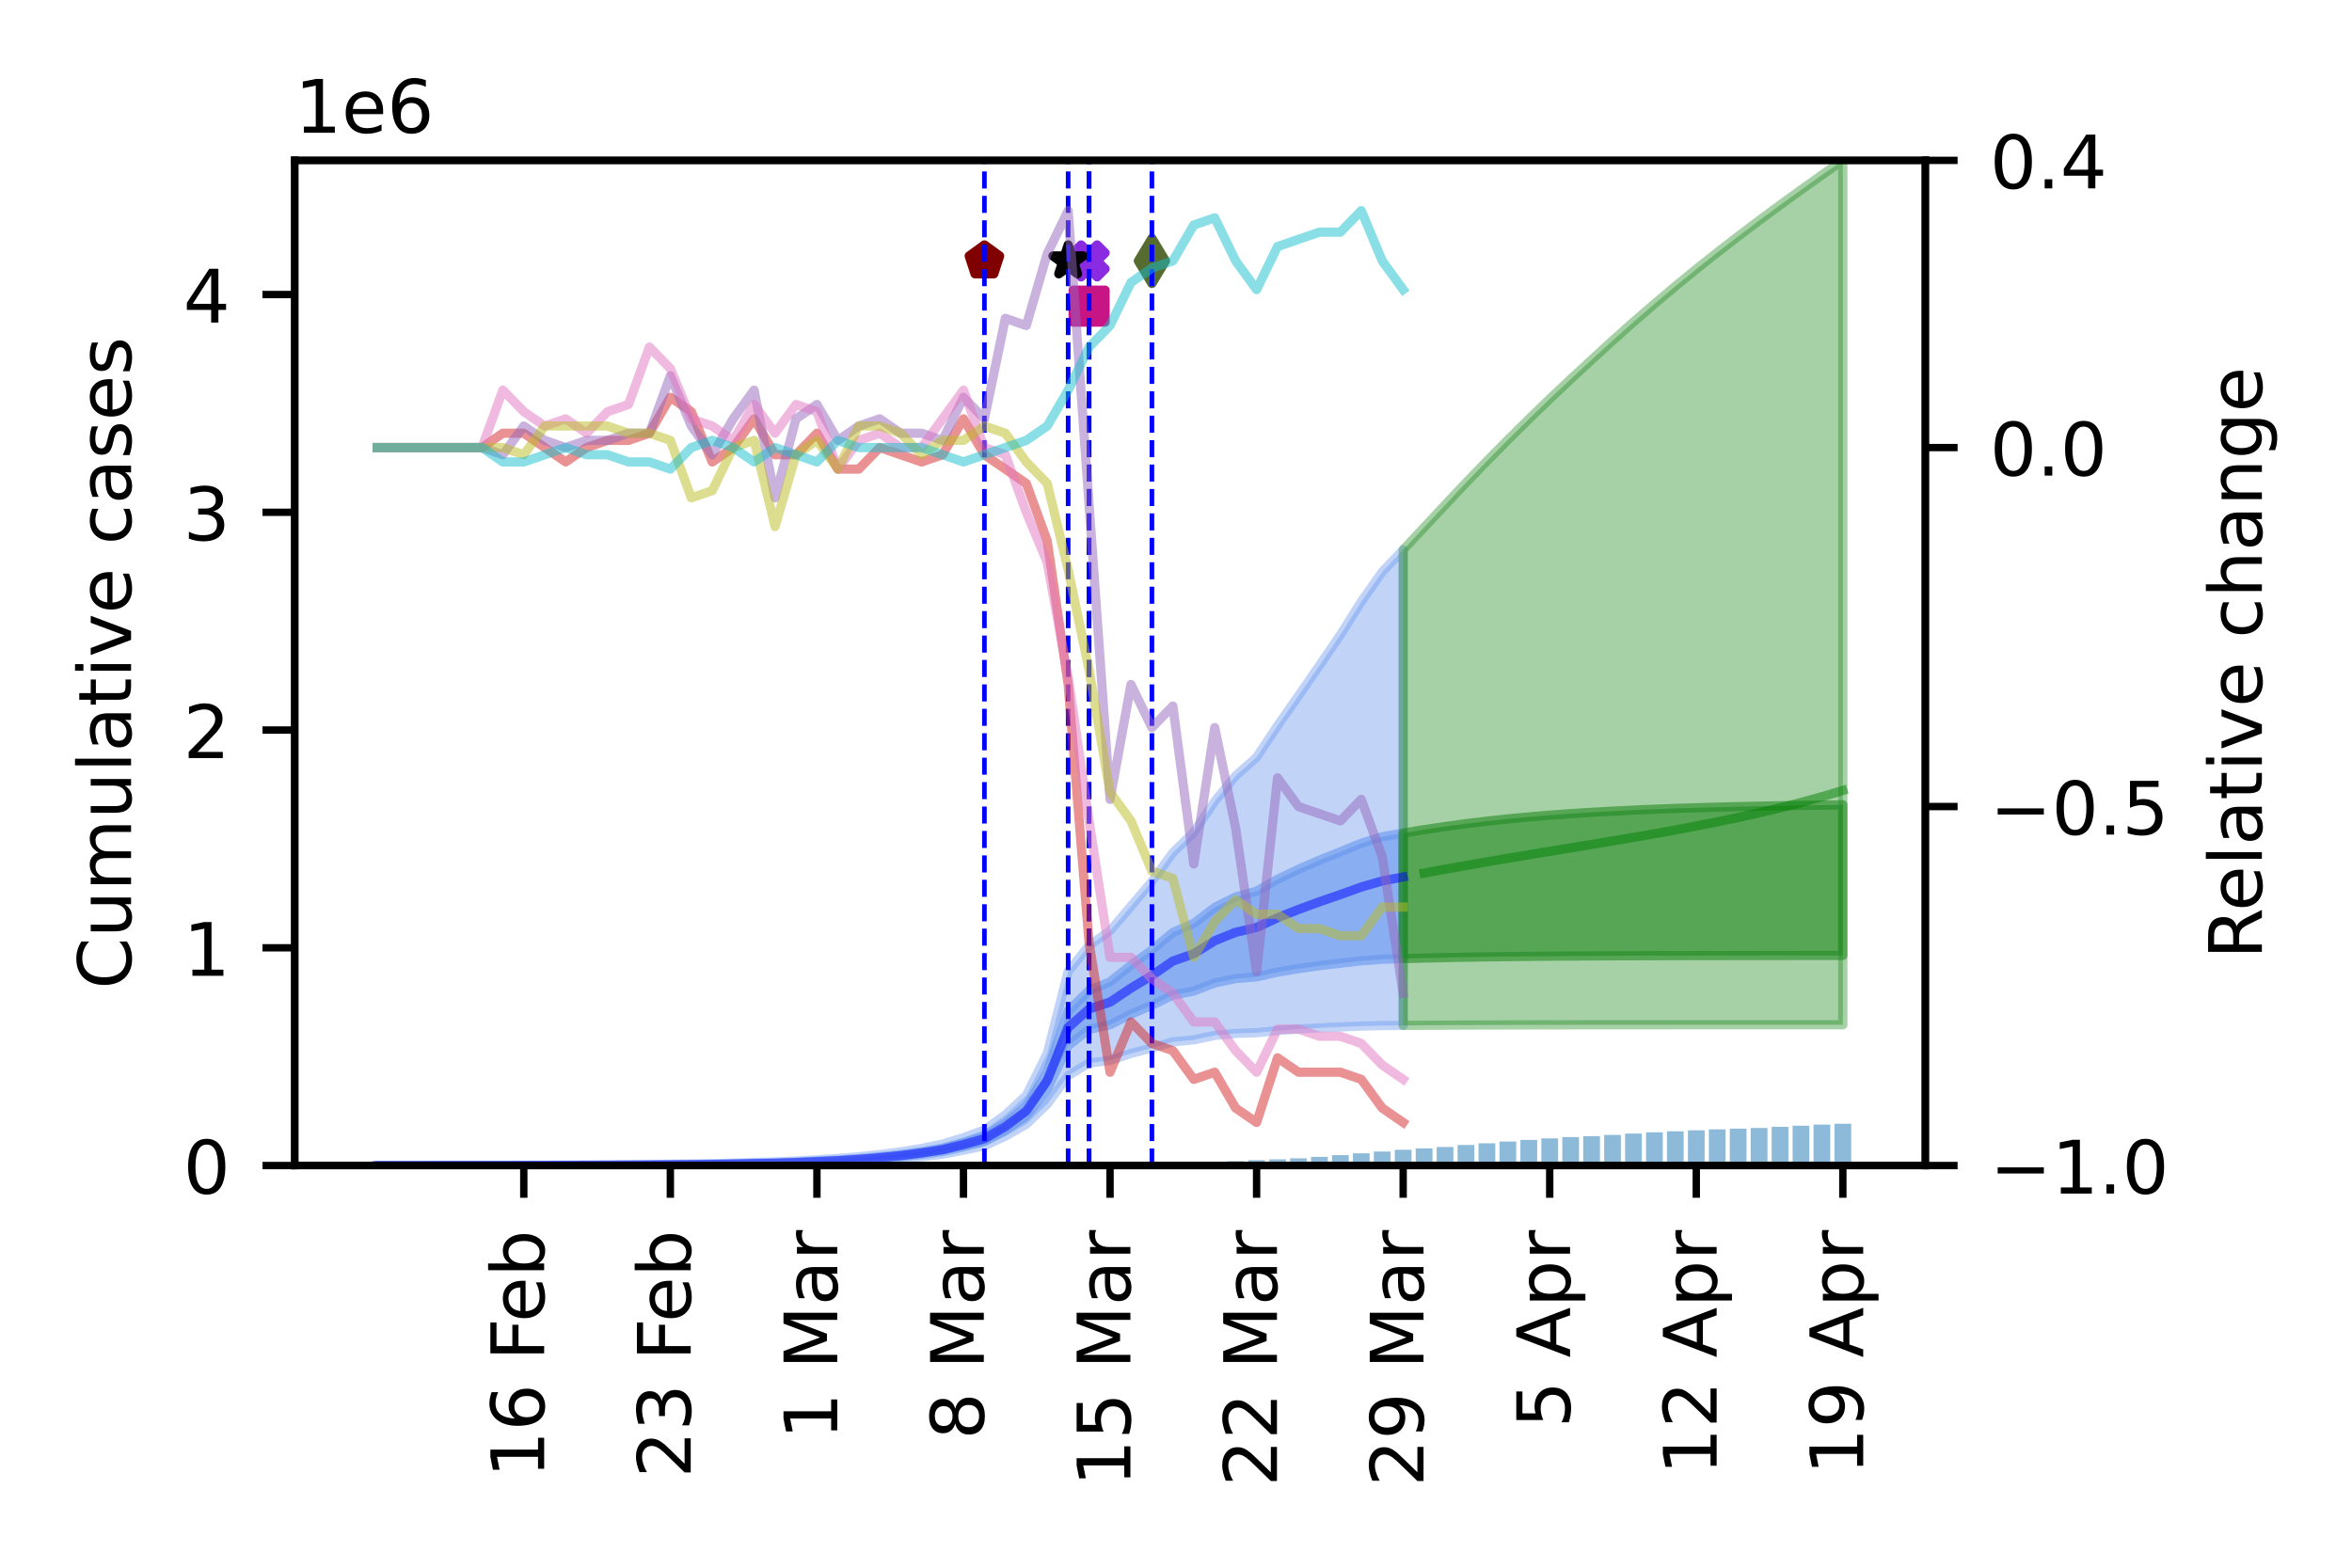 <?xml version="1.0" encoding="utf-8" standalone="no"?>
<!DOCTYPE svg PUBLIC "-//W3C//DTD SVG 1.1//EN"
  "http://www.w3.org/Graphics/SVG/1.1/DTD/svg11.dtd">
<!-- Created with matplotlib (https://matplotlib.org/) -->
<svg height="170.079pt" version="1.1" viewBox="0 0 255.118 170.079" width="255.118pt" xmlns="http://www.w3.org/2000/svg" xmlns:xlink="http://www.w3.org/1999/xlink">
 <defs>
  <style type="text/css">
*{stroke-linecap:butt;stroke-linejoin:round;}
  </style>
 </defs>
 <g id="figure_1">
  <g id="patch_1">
   <path d="M 0 170.079 
L 255.118 170.079 
L 255.118 0 
L 0 0 
z
" style="fill:#ffffff;"/>
  </g>
  <g id="axes_1">
   <g id="patch_2">
    <path d="M 31.97 126.449 
L 208.838 126.449 
L 208.838 17.4 
L 31.97 17.4 
z
" style="fill:#ffffff;"/>
   </g>
   <g id="PolyCollection_1">
    <defs>
     <path d="M 40.918 -43.633 
L 40.918 -43.63 
L 43.189 -43.631 
L 45.46 -43.631 
L 47.731 -43.632 
L 50.002 -43.632 
L 52.273 -43.632 
L 54.544 -43.633 
L 56.815 -43.635 
L 59.086 -43.636 
L 61.357 -43.638 
L 63.628 -43.641 
L 65.899 -43.644 
L 68.17 -43.649 
L 70.441 -43.655 
L 72.712 -43.666 
L 74.983 -43.677 
L 77.254 -43.691 
L 79.525 -43.712 
L 81.796 -43.744 
L 84.068 -43.768 
L 86.339 -43.818 
L 88.61 -43.887 
L 90.881 -43.96 
L 93.152 -44.065 
L 95.423 -44.208 
L 97.694 -44.377 
L 99.965 -44.593 
L 102.236 -44.856 
L 104.507 -45.294 
L 106.778 -45.771 
L 109.049 -46.811 
L 111.32 -48.118 
L 113.591 -50.293 
L 115.862 -53.379 
L 118.133 -54.756 
L 120.404 -55.04 
L 122.675 -55.792 
L 124.946 -56.385 
L 127.217 -57.055 
L 129.488 -57.265 
L 131.759 -57.748 
L 134.03 -57.968 
L 136.301 -58.041 
L 138.572 -58.274 
L 140.843 -58.435 
L 143.114 -58.563 
L 145.385 -58.664 
L 147.656 -58.76 
L 149.927 -58.815 
L 152.199 -58.833 
L 152.199 -110.427 
L 152.199 -110.427 
L 149.927 -108.036 
L 147.656 -104.801 
L 145.385 -101.202 
L 143.114 -97.872 
L 140.843 -94.592 
L 138.572 -91.343 
L 136.301 -87.925 
L 134.03 -85.906 
L 131.759 -83.146 
L 129.488 -79.783 
L 127.217 -77.574 
L 124.946 -74.445 
L 122.675 -71.766 
L 120.404 -69.101 
L 118.133 -67.503 
L 115.862 -64.687 
L 113.591 -55.788 
L 111.32 -51.237 
L 109.049 -49.128 
L 106.778 -47.486 
L 104.507 -46.655 
L 102.236 -45.956 
L 99.965 -45.49 
L 97.694 -45.119 
L 95.423 -44.828 
L 93.152 -44.585 
L 90.881 -44.397 
L 88.61 -44.258 
L 86.339 -44.125 
L 84.068 -44.024 
L 81.796 -43.965 
L 79.525 -43.89 
L 77.254 -43.838 
L 74.983 -43.802 
L 72.712 -43.77 
L 70.441 -43.737 
L 68.17 -43.716 
L 65.899 -43.7 
L 63.628 -43.687 
L 61.357 -43.676 
L 59.086 -43.667 
L 56.815 -43.66 
L 54.544 -43.653 
L 52.273 -43.649 
L 50.002 -43.646 
L 47.731 -43.642 
L 45.46 -43.639 
L 43.189 -43.636 
L 40.918 -43.633 
z
" id="mdc0921d79b" style="stroke:#6495ed;stroke-opacity:0.4;"/>
    </defs>
    <g clip-path="url(#pc8e91faaef)">
     <use style="fill:#6495ed;fill-opacity:0.4;stroke:#6495ed;stroke-opacity:0.4;" x="0" xlink:href="#mdc0921d79b" y="170.079"/>
    </g>
   </g>
   <g id="PolyCollection_2">
    <defs>
     <path d="M 40.918 -43.632 
L 40.918 -43.631 
L 43.189 -43.632 
L 45.46 -43.633 
L 47.731 -43.633 
L 50.002 -43.634 
L 52.273 -43.635 
L 54.544 -43.637 
L 56.815 -43.639 
L 59.086 -43.642 
L 61.357 -43.645 
L 63.628 -43.65 
L 65.899 -43.655 
L 68.17 -43.663 
L 70.441 -43.672 
L 72.712 -43.689 
L 74.983 -43.705 
L 77.254 -43.724 
L 79.525 -43.753 
L 81.796 -43.796 
L 84.068 -43.829 
L 86.339 -43.892 
L 88.61 -43.978 
L 90.881 -44.069 
L 93.152 -44.197 
L 95.423 -44.368 
L 97.694 -44.571 
L 99.965 -44.829 
L 102.236 -45.148 
L 104.507 -45.656 
L 106.778 -46.228 
L 109.049 -47.448 
L 111.32 -48.998 
L 113.591 -51.909 
L 115.862 -56.637 
L 118.133 -58.403 
L 120.404 -58.9 
L 122.675 -60.051 
L 124.946 -61.024 
L 127.217 -62.127 
L 129.488 -62.563 
L 131.759 -63.442 
L 134.03 -63.912 
L 136.301 -64.105 
L 138.572 -64.614 
L 140.843 -64.993 
L 143.114 -65.312 
L 145.385 -65.581 
L 147.656 -65.843 
L 149.927 -66.011 
L 152.199 -66.079 
L 152.199 -79.698 
L 152.199 -79.698 
L 149.927 -79.304 
L 147.656 -78.594 
L 145.385 -77.667 
L 143.114 -76.761 
L 140.843 -75.772 
L 138.572 -74.69 
L 136.301 -73.398 
L 134.03 -72.769 
L 131.759 -71.629 
L 129.488 -69.903 
L 127.217 -68.911 
L 124.946 -67.019 
L 122.675 -65.366 
L 120.404 -63.563 
L 118.133 -62.638 
L 115.862 -60.401 
L 113.591 -53.744 
L 111.32 -50.05 
L 109.049 -48.235 
L 106.778 -46.817 
L 104.507 -46.124 
L 102.236 -45.524 
L 99.965 -45.135 
L 97.694 -44.824 
L 95.423 -44.579 
L 93.152 -44.373 
L 90.881 -44.217 
L 88.61 -44.103 
L 86.339 -43.996 
L 84.068 -43.915 
L 81.796 -43.871 
L 79.525 -43.813 
L 77.254 -43.773 
L 74.983 -43.747 
L 72.712 -43.723 
L 70.441 -43.7 
L 68.17 -43.685 
L 65.899 -43.674 
L 63.628 -43.665 
L 61.357 -43.658 
L 59.086 -43.652 
L 56.815 -43.648 
L 54.544 -43.643 
L 52.273 -43.64 
L 50.002 -43.639 
L 47.731 -43.637 
L 45.46 -43.635 
L 43.189 -43.633 
L 40.918 -43.632 
z
" id="ma712bc2760" style="stroke:#6495ed;stroke-opacity:0.6;"/>
    </defs>
    <g clip-path="url(#pc8e91faaef)">
     <use style="fill:#6495ed;fill-opacity:0.6;stroke:#6495ed;stroke-opacity:0.6;" x="0" xlink:href="#ma712bc2760" y="170.079"/>
    </g>
   </g>
   <g id="PolyCollection_3">
    <defs>
     <path d="M 152.199 -110.427 
L 152.199 -58.833 
L 154.47 -58.848 
L 156.741 -58.86 
L 159.012 -58.87 
L 161.283 -58.878 
L 163.554 -58.884 
L 165.825 -58.888 
L 168.096 -58.892 
L 170.367 -58.895 
L 172.638 -58.897 
L 174.909 -58.899 
L 177.18 -58.9 
L 179.451 -58.901 
L 181.722 -58.902 
L 183.993 -58.903 
L 186.264 -58.903 
L 188.535 -58.903 
L 190.806 -58.904 
L 193.077 -58.904 
L 195.348 -58.904 
L 197.619 -58.904 
L 199.89 -58.904 
L 199.89 -152.679 
L 199.89 -152.679 
L 197.619 -151.093 
L 195.348 -149.477 
L 193.077 -147.831 
L 190.806 -146.155 
L 188.535 -144.437 
L 186.264 -142.683 
L 183.993 -140.88 
L 181.722 -139.022 
L 179.451 -137.108 
L 177.18 -135.141 
L 174.909 -133.12 
L 172.638 -131.04 
L 170.367 -128.944 
L 168.096 -126.8 
L 165.825 -124.604 
L 163.554 -122.358 
L 161.283 -120.059 
L 159.012 -117.706 
L 156.741 -115.293 
L 154.47 -112.863 
L 152.199 -110.427 
z
" id="m8983a29568" style="stroke:#228b22;stroke-opacity:0.4;"/>
    </defs>
    <g clip-path="url(#pc8e91faaef)">
     <use style="fill:#228b22;fill-opacity:0.4;stroke:#228b22;stroke-opacity:0.4;" x="0" xlink:href="#m8983a29568" y="170.079"/>
    </g>
   </g>
   <g id="PolyCollection_4">
    <defs>
     <path d="M 152.199 -79.698 
L 152.199 -66.079 
L 154.47 -66.139 
L 156.741 -66.19 
L 159.012 -66.233 
L 161.283 -66.269 
L 163.554 -66.298 
L 165.825 -66.323 
L 168.096 -66.343 
L 170.367 -66.359 
L 172.638 -66.372 
L 174.909 -66.382 
L 177.18 -66.391 
L 179.451 -66.398 
L 181.722 -66.403 
L 183.993 -66.408 
L 186.264 -66.411 
L 188.535 -66.414 
L 190.806 -66.416 
L 193.077 -66.418 
L 195.348 -66.42 
L 197.619 -66.421 
L 199.89 -66.422 
L 199.89 -82.762 
L 199.89 -82.762 
L 197.619 -82.733 
L 195.348 -82.7 
L 193.077 -82.661 
L 190.806 -82.617 
L 188.535 -82.567 
L 186.264 -82.51 
L 183.993 -82.445 
L 181.722 -82.371 
L 179.451 -82.285 
L 177.18 -82.188 
L 174.909 -82.076 
L 172.638 -81.949 
L 170.367 -81.804 
L 168.096 -81.638 
L 165.825 -81.449 
L 163.554 -81.235 
L 161.283 -80.991 
L 159.012 -80.716 
L 156.741 -80.408 
L 154.47 -80.068 
L 152.199 -79.698 
z
" id="m6851f7a178" style="stroke:#228b22;stroke-opacity:0.6;"/>
    </defs>
    <g clip-path="url(#pc8e91faaef)">
     <use style="fill:#228b22;fill-opacity:0.6;stroke:#228b22;stroke-opacity:0.6;" x="0" xlink:href="#m6851f7a178" y="170.079"/>
    </g>
   </g>
   <g id="PathCollection_1">
    <defs>
     <path d="M -0.866 1.732 
L 0 0.866 
L 0.866 1.732 
L 1.732 0.866 
L 0.866 0 
L 1.732 -0.866 
L 0.866 -1.732 
L 0 -0.866 
L -0.866 -1.732 
L -1.732 -0.866 
L -0.866 0 
L -1.732 0.866 
z
" id="mf72b88ffbd" style="stroke:#8a2be2;"/>
    </defs>
    <g clip-path="url(#pc8e91faaef)">
     <use style="fill:#8a2be2;stroke:#8a2be2;" x="118.133" xlink:href="#mf72b88ffbd" y="28.305"/>
    </g>
   </g>
   <g id="PathCollection_2">
    <defs>
     <path d="M 0 -1.732 
L -0.389 -0.535 
L -1.647 -0.535 
L -0.629 0.204 
L -1.018 1.401 
L -0 0.662 
L 1.018 1.401 
L 0.629 0.204 
L 1.647 -0.535 
L 0.389 -0.535 
z
" id="m19a3f808b9" style="stroke:#000000;"/>
    </defs>
    <g clip-path="url(#pc8e91faaef)">
     <use style="stroke:#000000;" x="115.862" xlink:href="#m19a3f808b9" y="28.305"/>
    </g>
   </g>
   <g id="PathCollection_3">
    <defs>
     <path d="M -1.732 1.732 
L 1.732 1.732 
L 1.732 -1.732 
L -1.732 -1.732 
z
" id="m259bda1f28" style="stroke:#c71585;"/>
    </defs>
    <g clip-path="url(#pc8e91faaef)">
     <use style="fill:#c71585;stroke:#c71585;" x="118.133" xlink:href="#m259bda1f28" y="33.212"/>
    </g>
   </g>
   <g id="PathCollection_4">
    <defs>
     <path d="M 0 -1.732 
L -1.647 -0.535 
L -1.018 1.401 
L 1.018 1.401 
L 1.647 -0.535 
z
" id="mdf1d1abf7b" style="stroke:#800000;"/>
    </defs>
    <g clip-path="url(#pc8e91faaef)">
     <use style="fill:#800000;stroke:#800000;" x="106.778" xlink:href="#mdf1d1abf7b" y="28.305"/>
    </g>
   </g>
   <g id="PathCollection_5">
    <defs>
     <path d="M -0 2.449 
L 1.47 0 
L 0 -2.449 
L -1.47 -0 
z
" id="mee8005c240" style="stroke:#556b2f;"/>
    </defs>
    <g clip-path="url(#pc8e91faaef)">
     <use style="fill:#556b2f;stroke:#556b2f;" x="124.946" xlink:href="#mee8005c240" y="28.305"/>
    </g>
   </g>
   <g id="patch_3">
    <path clip-path="url(#pc8e91faaef)" d="M 40.009 126.449 
L 41.826 126.449 
L 41.826 126.449 
L 40.009 126.449 
z
" style="fill:#1f77b4;opacity:0.5;"/>
   </g>
   <g id="patch_4">
    <path clip-path="url(#pc8e91faaef)" d="M 42.28 126.449 
L 44.097 126.449 
L 44.097 126.449 
L 42.28 126.449 
z
" style="fill:#1f77b4;opacity:0.5;"/>
   </g>
   <g id="patch_5">
    <path clip-path="url(#pc8e91faaef)" d="M 44.552 126.449 
L 46.368 126.449 
L 46.368 126.449 
L 44.552 126.449 
z
" style="fill:#1f77b4;opacity:0.5;"/>
   </g>
   <g id="patch_6">
    <path clip-path="url(#pc8e91faaef)" d="M 46.823 126.449 
L 48.639 126.449 
L 48.639 126.449 
L 46.823 126.449 
z
" style="fill:#1f77b4;opacity:0.5;"/>
   </g>
   <g id="patch_7">
    <path clip-path="url(#pc8e91faaef)" d="M 49.094 126.449 
L 50.91 126.449 
L 50.91 126.449 
L 49.094 126.449 
z
" style="fill:#1f77b4;opacity:0.5;"/>
   </g>
   <g id="patch_8">
    <path clip-path="url(#pc8e91faaef)" d="M 51.365 126.449 
L 53.181 126.449 
L 53.181 126.449 
L 51.365 126.449 
z
" style="fill:#1f77b4;opacity:0.5;"/>
   </g>
   <g id="patch_9">
    <path clip-path="url(#pc8e91faaef)" d="M 53.636 126.449 
L 55.452 126.449 
L 55.452 126.449 
L 53.636 126.449 
z
" style="fill:#1f77b4;opacity:0.5;"/>
   </g>
   <g id="patch_10">
    <path clip-path="url(#pc8e91faaef)" d="M 55.907 126.449 
L 57.724 126.449 
L 57.724 126.449 
L 55.907 126.449 
z
" style="fill:#1f77b4;opacity:0.5;"/>
   </g>
   <g id="patch_11">
    <path clip-path="url(#pc8e91faaef)" d="M 58.178 126.449 
L 59.995 126.449 
L 59.995 126.449 
L 58.178 126.449 
z
" style="fill:#1f77b4;opacity:0.5;"/>
   </g>
   <g id="patch_12">
    <path clip-path="url(#pc8e91faaef)" d="M 60.449 126.449 
L 62.266 126.449 
L 62.266 126.449 
L 60.449 126.449 
z
" style="fill:#1f77b4;opacity:0.5;"/>
   </g>
   <g id="patch_13">
    <path clip-path="url(#pc8e91faaef)" d="M 62.72 126.449 
L 64.537 126.449 
L 64.537 126.449 
L 62.72 126.449 
z
" style="fill:#1f77b4;opacity:0.5;"/>
   </g>
   <g id="patch_14">
    <path clip-path="url(#pc8e91faaef)" d="M 64.991 126.449 
L 66.808 126.449 
L 66.808 126.449 
L 64.991 126.449 
z
" style="fill:#1f77b4;opacity:0.5;"/>
   </g>
   <g id="patch_15">
    <path clip-path="url(#pc8e91faaef)" d="M 67.262 126.449 
L 69.079 126.449 
L 69.079 126.449 
L 67.262 126.449 
z
" style="fill:#1f77b4;opacity:0.5;"/>
   </g>
   <g id="patch_16">
    <path clip-path="url(#pc8e91faaef)" d="M 69.533 126.449 
L 71.35 126.449 
L 71.35 126.449 
L 69.533 126.449 
z
" style="fill:#1f77b4;opacity:0.5;"/>
   </g>
   <g id="patch_17">
    <path clip-path="url(#pc8e91faaef)" d="M 71.804 126.449 
L 73.621 126.449 
L 73.621 126.449 
L 71.804 126.449 
z
" style="fill:#1f77b4;opacity:0.5;"/>
   </g>
   <g id="patch_18">
    <path clip-path="url(#pc8e91faaef)" d="M 74.075 126.449 
L 75.892 126.449 
L 75.892 126.449 
L 74.075 126.449 
z
" style="fill:#1f77b4;opacity:0.5;"/>
   </g>
   <g id="patch_19">
    <path clip-path="url(#pc8e91faaef)" d="M 76.346 126.449 
L 78.163 126.449 
L 78.163 126.449 
L 76.346 126.449 
z
" style="fill:#1f77b4;opacity:0.5;"/>
   </g>
   <g id="patch_20">
    <path clip-path="url(#pc8e91faaef)" d="M 78.617 126.449 
L 80.434 126.449 
L 80.434 126.449 
L 78.617 126.449 
z
" style="fill:#1f77b4;opacity:0.5;"/>
   </g>
   <g id="patch_21">
    <path clip-path="url(#pc8e91faaef)" d="M 80.888 126.449 
L 82.705 126.449 
L 82.705 126.448 
L 80.888 126.448 
z
" style="fill:#1f77b4;opacity:0.5;"/>
   </g>
   <g id="patch_22">
    <path clip-path="url(#pc8e91faaef)" d="M 83.159 126.449 
L 84.976 126.449 
L 84.976 126.448 
L 83.159 126.448 
z
" style="fill:#1f77b4;opacity:0.5;"/>
   </g>
   <g id="patch_23">
    <path clip-path="url(#pc8e91faaef)" d="M 85.43 126.449 
L 87.247 126.449 
L 87.247 126.448 
L 85.43 126.448 
z
" style="fill:#1f77b4;opacity:0.5;"/>
   </g>
   <g id="patch_24">
    <path clip-path="url(#pc8e91faaef)" d="M 87.701 126.449 
L 89.518 126.449 
L 89.518 126.447 
L 87.701 126.447 
z
" style="fill:#1f77b4;opacity:0.5;"/>
   </g>
   <g id="patch_25">
    <path clip-path="url(#pc8e91faaef)" d="M 89.972 126.449 
L 91.789 126.449 
L 91.789 126.447 
L 89.972 126.447 
z
" style="fill:#1f77b4;opacity:0.5;"/>
   </g>
   <g id="patch_26">
    <path clip-path="url(#pc8e91faaef)" d="M 92.243 126.449 
L 94.06 126.449 
L 94.06 126.446 
L 92.243 126.446 
z
" style="fill:#1f77b4;opacity:0.5;"/>
   </g>
   <g id="patch_27">
    <path clip-path="url(#pc8e91faaef)" d="M 94.514 126.449 
L 96.331 126.449 
L 96.331 126.445 
L 94.514 126.445 
z
" style="fill:#1f77b4;opacity:0.5;"/>
   </g>
   <g id="patch_28">
    <path clip-path="url(#pc8e91faaef)" d="M 96.785 126.449 
L 98.602 126.449 
L 98.602 126.444 
L 96.785 126.444 
z
" style="fill:#1f77b4;opacity:0.5;"/>
   </g>
   <g id="patch_29">
    <path clip-path="url(#pc8e91faaef)" d="M 99.056 126.449 
L 100.873 126.449 
L 100.873 126.443 
L 99.056 126.443 
z
" style="fill:#1f77b4;opacity:0.5;"/>
   </g>
   <g id="patch_30">
    <path clip-path="url(#pc8e91faaef)" d="M 101.327 126.449 
L 103.144 126.449 
L 103.144 126.44 
L 101.327 126.44 
z
" style="fill:#1f77b4;opacity:0.5;"/>
   </g>
   <g id="patch_31">
    <path clip-path="url(#pc8e91faaef)" d="M 103.598 126.449 
L 105.415 126.449 
L 105.415 126.439 
L 103.598 126.439 
z
" style="fill:#1f77b4;opacity:0.5;"/>
   </g>
   <g id="patch_32">
    <path clip-path="url(#pc8e91faaef)" d="M 105.869 126.449 
L 107.686 126.449 
L 107.686 126.435 
L 105.869 126.435 
z
" style="fill:#1f77b4;opacity:0.5;"/>
   </g>
   <g id="patch_33">
    <path clip-path="url(#pc8e91faaef)" d="M 108.14 126.449 
L 109.957 126.449 
L 109.957 126.42 
L 108.14 126.42 
z
" style="fill:#1f77b4;opacity:0.5;"/>
   </g>
   <g id="patch_34">
    <path clip-path="url(#pc8e91faaef)" d="M 110.412 126.449 
L 112.228 126.449 
L 112.228 126.41 
L 110.412 126.41 
z
" style="fill:#1f77b4;opacity:0.5;"/>
   </g>
   <g id="patch_35">
    <path clip-path="url(#pc8e91faaef)" d="M 112.683 126.449 
L 114.499 126.449 
L 114.499 126.398 
L 112.683 126.398 
z
" style="fill:#1f77b4;opacity:0.5;"/>
   </g>
   <g id="patch_36">
    <path clip-path="url(#pc8e91faaef)" d="M 114.954 126.449 
L 116.77 126.449 
L 116.77 126.378 
L 114.954 126.378 
z
" style="fill:#1f77b4;opacity:0.5;"/>
   </g>
   <g id="patch_37">
    <path clip-path="url(#pc8e91faaef)" d="M 117.225 126.449 
L 119.041 126.449 
L 119.041 126.349 
L 117.225 126.349 
z
" style="fill:#1f77b4;opacity:0.5;"/>
   </g>
   <g id="patch_38">
    <path clip-path="url(#pc8e91faaef)" d="M 119.496 126.449 
L 121.312 126.449 
L 121.312 126.313 
L 119.496 126.313 
z
" style="fill:#1f77b4;opacity:0.5;"/>
   </g>
   <g id="patch_39">
    <path clip-path="url(#pc8e91faaef)" d="M 121.767 126.449 
L 123.584 126.449 
L 123.584 126.266 
L 121.767 126.266 
z
" style="fill:#1f77b4;opacity:0.5;"/>
   </g>
   <g id="patch_40">
    <path clip-path="url(#pc8e91faaef)" d="M 124.038 126.449 
L 125.855 126.449 
L 125.855 126.232 
L 124.038 126.232 
z
" style="fill:#1f77b4;opacity:0.5;"/>
   </g>
   <g id="patch_41">
    <path clip-path="url(#pc8e91faaef)" d="M 126.309 126.449 
L 128.126 126.449 
L 128.126 126.185 
L 126.309 126.185 
z
" style="fill:#1f77b4;opacity:0.5;"/>
   </g>
   <g id="patch_42">
    <path clip-path="url(#pc8e91faaef)" d="M 128.58 126.449 
L 130.397 126.449 
L 130.397 126.125 
L 128.58 126.125 
z
" style="fill:#1f77b4;opacity:0.5;"/>
   </g>
   <g id="patch_43">
    <path clip-path="url(#pc8e91faaef)" d="M 130.851 126.449 
L 132.668 126.449 
L 132.668 126.044 
L 130.851 126.044 
z
" style="fill:#1f77b4;opacity:0.5;"/>
   </g>
   <g id="patch_44">
    <path clip-path="url(#pc8e91faaef)" d="M 133.122 126.449 
L 134.939 126.449 
L 134.939 125.977 
L 133.122 125.977 
z
" style="fill:#1f77b4;opacity:0.5;"/>
   </g>
   <g id="patch_45">
    <path clip-path="url(#pc8e91faaef)" d="M 135.393 126.449 
L 137.21 126.449 
L 137.21 125.86 
L 135.393 125.86 
z
" style="fill:#1f77b4;opacity:0.5;"/>
   </g>
   <g id="patch_46">
    <path clip-path="url(#pc8e91faaef)" d="M 137.664 126.449 
L 139.481 126.449 
L 139.481 125.774 
L 137.664 125.774 
z
" style="fill:#1f77b4;opacity:0.5;"/>
   </g>
   <g id="patch_47">
    <path clip-path="url(#pc8e91faaef)" d="M 139.935 126.449 
L 141.752 126.449 
L 141.752 125.667 
L 139.935 125.667 
z
" style="fill:#1f77b4;opacity:0.5;"/>
   </g>
   <g id="patch_48">
    <path clip-path="url(#pc8e91faaef)" d="M 142.206 126.449 
L 144.023 126.449 
L 144.023 125.512 
L 142.206 125.512 
z
" style="fill:#1f77b4;opacity:0.5;"/>
   </g>
   <g id="patch_49">
    <path clip-path="url(#pc8e91faaef)" d="M 144.477 126.449 
L 146.294 126.449 
L 146.294 125.324 
L 144.477 125.324 
z
" style="fill:#1f77b4;opacity:0.5;"/>
   </g>
   <g id="patch_50">
    <path clip-path="url(#pc8e91faaef)" d="M 146.748 126.449 
L 148.565 126.449 
L 148.565 125.121 
L 146.748 125.121 
z
" style="fill:#1f77b4;opacity:0.5;"/>
   </g>
   <g id="patch_51">
    <path clip-path="url(#pc8e91faaef)" d="M 149.019 126.449 
L 150.836 126.449 
L 150.836 124.935 
L 149.019 124.935 
z
" style="fill:#1f77b4;opacity:0.5;"/>
   </g>
   <g id="patch_52">
    <path clip-path="url(#pc8e91faaef)" d="M 151.29 126.449 
L 153.107 126.449 
L 153.107 124.742 
L 151.29 124.742 
z
" style="fill:#1f77b4;opacity:0.5;"/>
   </g>
   <g id="patch_53">
    <path clip-path="url(#pc8e91faaef)" d="M 153.561 126.449 
L 155.378 126.449 
L 155.378 124.587 
L 153.561 124.587 
z
" style="fill:#1f77b4;opacity:0.5;"/>
   </g>
   <g id="patch_54">
    <path clip-path="url(#pc8e91faaef)" d="M 155.832 126.449 
L 157.649 126.449 
L 157.649 124.436 
L 155.832 124.436 
z
" style="fill:#1f77b4;opacity:0.5;"/>
   </g>
   <g id="patch_55">
    <path clip-path="url(#pc8e91faaef)" d="M 158.103 126.449 
L 159.92 126.449 
L 159.92 124.218 
L 158.103 124.218 
z
" style="fill:#1f77b4;opacity:0.5;"/>
   </g>
   <g id="patch_56">
    <path clip-path="url(#pc8e91faaef)" d="M 160.374 126.449 
L 162.191 126.449 
L 162.191 124.036 
L 160.374 124.036 
z
" style="fill:#1f77b4;opacity:0.5;"/>
   </g>
   <g id="patch_57">
    <path clip-path="url(#pc8e91faaef)" d="M 162.645 126.449 
L 164.462 126.449 
L 164.462 123.845 
L 162.645 123.845 
z
" style="fill:#1f77b4;opacity:0.5;"/>
   </g>
   <g id="patch_58">
    <path clip-path="url(#pc8e91faaef)" d="M 164.916 126.449 
L 166.733 126.449 
L 166.733 123.668 
L 164.916 123.668 
z
" style="fill:#1f77b4;opacity:0.5;"/>
   </g>
   <g id="patch_59">
    <path clip-path="url(#pc8e91faaef)" d="M 167.187 126.449 
L 169.004 126.449 
L 169.004 123.502 
L 167.187 123.502 
z
" style="fill:#1f77b4;opacity:0.5;"/>
   </g>
   <g id="patch_60">
    <path clip-path="url(#pc8e91faaef)" d="M 169.458 126.449 
L 171.275 126.449 
L 171.275 123.36 
L 169.458 123.36 
z
" style="fill:#1f77b4;opacity:0.5;"/>
   </g>
   <g id="patch_61">
    <path clip-path="url(#pc8e91faaef)" d="M 171.729 126.449 
L 173.546 126.449 
L 173.546 123.259 
L 171.729 123.259 
z
" style="fill:#1f77b4;opacity:0.5;"/>
   </g>
   <g id="patch_62">
    <path clip-path="url(#pc8e91faaef)" d="M 174 126.449 
L 175.817 126.449 
L 175.817 123.129 
L 174 123.129 
z
" style="fill:#1f77b4;opacity:0.5;"/>
   </g>
   <g id="patch_63">
    <path clip-path="url(#pc8e91faaef)" d="M 176.271 126.449 
L 178.088 126.449 
L 178.088 122.983 
L 176.271 122.983 
z
" style="fill:#1f77b4;opacity:0.5;"/>
   </g>
   <g id="patch_64">
    <path clip-path="url(#pc8e91faaef)" d="M 178.543 126.449 
L 180.359 126.449 
L 180.359 122.847 
L 178.543 122.847 
z
" style="fill:#1f77b4;opacity:0.5;"/>
   </g>
   <g id="patch_65">
    <path clip-path="url(#pc8e91faaef)" d="M 180.814 126.449 
L 182.63 126.449 
L 182.63 122.739 
L 180.814 122.739 
z
" style="fill:#1f77b4;opacity:0.5;"/>
   </g>
   <g id="patch_66">
    <path clip-path="url(#pc8e91faaef)" d="M 183.085 126.449 
L 184.901 126.449 
L 184.901 122.625 
L 183.085 122.625 
z
" style="fill:#1f77b4;opacity:0.5;"/>
   </g>
   <g id="patch_67">
    <path clip-path="url(#pc8e91faaef)" d="M 185.356 126.449 
L 187.172 126.449 
L 187.172 122.527 
L 185.356 122.527 
z
" style="fill:#1f77b4;opacity:0.5;"/>
   </g>
   <g id="patch_68">
    <path clip-path="url(#pc8e91faaef)" d="M 187.627 126.449 
L 189.443 126.449 
L 189.443 122.445 
L 187.627 122.445 
z
" style="fill:#1f77b4;opacity:0.5;"/>
   </g>
   <g id="patch_69">
    <path clip-path="url(#pc8e91faaef)" d="M 189.898 126.449 
L 191.715 126.449 
L 191.715 122.373 
L 189.898 122.373 
z
" style="fill:#1f77b4;opacity:0.5;"/>
   </g>
   <g id="patch_70">
    <path clip-path="url(#pc8e91faaef)" d="M 192.169 126.449 
L 193.986 126.449 
L 193.986 122.252 
L 192.169 122.252 
z
" style="fill:#1f77b4;opacity:0.5;"/>
   </g>
   <g id="patch_71">
    <path clip-path="url(#pc8e91faaef)" d="M 194.44 126.449 
L 196.257 126.449 
L 196.257 122.13 
L 194.44 122.13 
z
" style="fill:#1f77b4;opacity:0.5;"/>
   </g>
   <g id="patch_72">
    <path clip-path="url(#pc8e91faaef)" d="M 196.711 126.449 
L 198.528 126.449 
L 198.528 122.006 
L 196.711 122.006 
z
" style="fill:#1f77b4;opacity:0.5;"/>
   </g>
   <g id="patch_73">
    <path clip-path="url(#pc8e91faaef)" d="M 198.982 126.449 
L 200.799 126.449 
L 200.799 121.919 
L 198.982 121.919 
z
" style="fill:#1f77b4;opacity:0.5;"/>
   </g>
   <g id="matplotlib.axis_1">
    <g id="xtick_1">
     <g id="line2d_1">
      <defs>
       <path d="M 0 0 
L 0 3.5 
" id="mef02307c40" style="stroke:#000000;stroke-width:0.8;"/>
      </defs>
      <g>
       <use style="stroke:#000000;stroke-width:0.8;" x="199.89" xlink:href="#mef02307c40" y="126.449"/>
      </g>
     </g>
     <g id="text_1">
      <!-- 19 Apr -->
      <defs>
       <path d="M 12.406 8.297 
L 28.516 8.297 
L 28.516 63.922 
L 10.984 60.406 
L 10.984 69.391 
L 28.422 72.906 
L 38.281 72.906 
L 38.281 8.297 
L 54.391 8.297 
L 54.391 0 
L 12.406 0 
z
" id="DejaVuSans-49"/>
       <path d="M 10.984 1.516 
L 10.984 10.5 
Q 14.703 8.734 18.5 7.812 
Q 22.312 6.891 25.984 6.891 
Q 35.75 6.891 40.891 13.453 
Q 46.047 20.016 46.781 33.406 
Q 43.953 29.203 39.594 26.953 
Q 35.25 24.703 29.984 24.703 
Q 19.047 24.703 12.672 31.312 
Q 6.297 37.938 6.297 49.422 
Q 6.297 60.641 12.938 67.422 
Q 19.578 74.219 30.609 74.219 
Q 43.266 74.219 49.922 64.516 
Q 56.594 54.828 56.594 36.375 
Q 56.594 19.141 48.406 8.859 
Q 40.234 -1.422 26.422 -1.422 
Q 22.703 -1.422 18.891 -0.688 
Q 15.094 0.047 10.984 1.516 
z
M 30.609 32.422 
Q 37.25 32.422 41.125 36.953 
Q 45.016 41.5 45.016 49.422 
Q 45.016 57.281 41.125 61.844 
Q 37.25 66.406 30.609 66.406 
Q 23.969 66.406 20.094 61.844 
Q 16.219 57.281 16.219 49.422 
Q 16.219 41.5 20.094 36.953 
Q 23.969 32.422 30.609 32.422 
z
" id="DejaVuSans-57"/>
       <path id="DejaVuSans-32"/>
       <path d="M 34.188 63.188 
L 20.797 26.906 
L 47.609 26.906 
z
M 28.609 72.906 
L 39.797 72.906 
L 67.578 0 
L 57.328 0 
L 50.688 18.703 
L 17.828 18.703 
L 11.188 0 
L 0.781 0 
z
" id="DejaVuSans-65"/>
       <path d="M 18.109 8.203 
L 18.109 -20.797 
L 9.078 -20.797 
L 9.078 54.688 
L 18.109 54.688 
L 18.109 46.391 
Q 20.953 51.266 25.266 53.625 
Q 29.594 56 35.594 56 
Q 45.562 56 51.781 48.094 
Q 58.016 40.188 58.016 27.297 
Q 58.016 14.406 51.781 6.484 
Q 45.562 -1.422 35.594 -1.422 
Q 29.594 -1.422 25.266 0.953 
Q 20.953 3.328 18.109 8.203 
z
M 48.688 27.297 
Q 48.688 37.203 44.609 42.844 
Q 40.531 48.484 33.406 48.484 
Q 26.266 48.484 22.188 42.844 
Q 18.109 37.203 18.109 27.297 
Q 18.109 17.391 22.188 11.75 
Q 26.266 6.109 33.406 6.109 
Q 40.531 6.109 44.609 11.75 
Q 48.688 17.391 48.688 27.297 
z
" id="DejaVuSans-112"/>
       <path d="M 41.109 46.297 
Q 39.594 47.172 37.812 47.578 
Q 36.031 48 33.891 48 
Q 26.266 48 22.188 43.047 
Q 18.109 38.094 18.109 28.812 
L 18.109 0 
L 9.078 0 
L 9.078 54.688 
L 18.109 54.688 
L 18.109 46.188 
Q 20.953 51.172 25.484 53.578 
Q 30.031 56 36.531 56 
Q 37.453 56 38.578 55.875 
Q 39.703 55.766 41.062 55.516 
z
" id="DejaVuSans-114"/>
      </defs>
      <g transform="translate(202.098 160.011)rotate(-90)scale(0.08 -0.08)">
       <use xlink:href="#DejaVuSans-49"/>
       <use x="63.623" xlink:href="#DejaVuSans-57"/>
       <use x="127.246" xlink:href="#DejaVuSans-32"/>
       <use x="159.033" xlink:href="#DejaVuSans-65"/>
       <use x="227.441" xlink:href="#DejaVuSans-112"/>
       <use x="290.918" xlink:href="#DejaVuSans-114"/>
      </g>
     </g>
    </g>
    <g id="xtick_2">
     <g id="line2d_2">
      <g>
       <use style="stroke:#000000;stroke-width:0.8;" x="183.993" xlink:href="#mef02307c40" y="126.449"/>
      </g>
     </g>
     <g id="text_2">
      <!-- 12 Apr -->
      <defs>
       <path d="M 19.188 8.297 
L 53.609 8.297 
L 53.609 0 
L 7.328 0 
L 7.328 8.297 
Q 12.938 14.109 22.625 23.891 
Q 32.328 33.688 34.812 36.531 
Q 39.547 41.844 41.422 45.531 
Q 43.312 49.219 43.312 52.781 
Q 43.312 58.594 39.234 62.25 
Q 35.156 65.922 28.609 65.922 
Q 23.969 65.922 18.812 64.312 
Q 13.672 62.703 7.812 59.422 
L 7.812 69.391 
Q 13.766 71.781 18.938 73 
Q 24.125 74.219 28.422 74.219 
Q 39.75 74.219 46.484 68.547 
Q 53.219 62.891 53.219 53.422 
Q 53.219 48.922 51.531 44.891 
Q 49.859 40.875 45.406 35.406 
Q 44.188 33.984 37.641 27.219 
Q 31.109 20.453 19.188 8.297 
z
" id="DejaVuSans-50"/>
      </defs>
      <g transform="translate(186.201 160.011)rotate(-90)scale(0.08 -0.08)">
       <use xlink:href="#DejaVuSans-49"/>
       <use x="63.623" xlink:href="#DejaVuSans-50"/>
       <use x="127.246" xlink:href="#DejaVuSans-32"/>
       <use x="159.033" xlink:href="#DejaVuSans-65"/>
       <use x="227.441" xlink:href="#DejaVuSans-112"/>
       <use x="290.918" xlink:href="#DejaVuSans-114"/>
      </g>
     </g>
    </g>
    <g id="xtick_3">
     <g id="line2d_3">
      <g>
       <use style="stroke:#000000;stroke-width:0.8;" x="168.096" xlink:href="#mef02307c40" y="126.449"/>
      </g>
     </g>
     <g id="text_3">
      <!-- 5 Apr -->
      <defs>
       <path d="M 10.797 72.906 
L 49.516 72.906 
L 49.516 64.594 
L 19.828 64.594 
L 19.828 46.734 
Q 21.969 47.469 24.109 47.828 
Q 26.266 48.188 28.422 48.188 
Q 40.625 48.188 47.75 41.5 
Q 54.891 34.812 54.891 23.391 
Q 54.891 11.625 47.562 5.094 
Q 40.234 -1.422 26.906 -1.422 
Q 22.312 -1.422 17.547 -0.641 
Q 12.797 0.141 7.719 1.703 
L 7.719 11.625 
Q 12.109 9.234 16.797 8.062 
Q 21.484 6.891 26.703 6.891 
Q 35.156 6.891 40.078 11.328 
Q 45.016 15.766 45.016 23.391 
Q 45.016 31 40.078 35.438 
Q 35.156 39.891 26.703 39.891 
Q 22.75 39.891 18.812 39.016 
Q 14.891 38.141 10.797 36.281 
z
" id="DejaVuSans-53"/>
      </defs>
      <g transform="translate(170.303 154.921)rotate(-90)scale(0.08 -0.08)">
       <use xlink:href="#DejaVuSans-53"/>
       <use x="63.623" xlink:href="#DejaVuSans-32"/>
       <use x="95.41" xlink:href="#DejaVuSans-65"/>
       <use x="163.818" xlink:href="#DejaVuSans-112"/>
       <use x="227.295" xlink:href="#DejaVuSans-114"/>
      </g>
     </g>
    </g>
    <g id="xtick_4">
     <g id="line2d_4">
      <g>
       <use style="stroke:#000000;stroke-width:0.8;" x="152.199" xlink:href="#mef02307c40" y="126.449"/>
      </g>
     </g>
     <g id="text_4">
      <!-- 29 Mar -->
      <defs>
       <path d="M 9.812 72.906 
L 24.516 72.906 
L 43.109 23.297 
L 61.812 72.906 
L 76.516 72.906 
L 76.516 0 
L 66.891 0 
L 66.891 64.016 
L 48.094 14.016 
L 38.188 14.016 
L 19.391 64.016 
L 19.391 0 
L 9.812 0 
z
" id="DejaVuSans-77"/>
       <path d="M 34.281 27.484 
Q 23.391 27.484 19.188 25 
Q 14.984 22.516 14.984 16.5 
Q 14.984 11.719 18.141 8.906 
Q 21.297 6.109 26.703 6.109 
Q 34.188 6.109 38.703 11.406 
Q 43.219 16.703 43.219 25.484 
L 43.219 27.484 
z
M 52.203 31.203 
L 52.203 0 
L 43.219 0 
L 43.219 8.297 
Q 40.141 3.328 35.547 0.953 
Q 30.953 -1.422 24.312 -1.422 
Q 15.922 -1.422 10.953 3.297 
Q 6 8.016 6 15.922 
Q 6 25.141 12.172 29.828 
Q 18.359 34.516 30.609 34.516 
L 43.219 34.516 
L 43.219 35.406 
Q 43.219 41.609 39.141 45 
Q 35.062 48.391 27.688 48.391 
Q 23 48.391 18.547 47.266 
Q 14.109 46.141 10.016 43.891 
L 10.016 52.203 
Q 14.938 54.109 19.578 55.047 
Q 24.219 56 28.609 56 
Q 40.484 56 46.344 49.844 
Q 52.203 43.703 52.203 31.203 
z
" id="DejaVuSans-97"/>
      </defs>
      <g transform="translate(154.406 161.265)rotate(-90)scale(0.08 -0.08)">
       <use xlink:href="#DejaVuSans-50"/>
       <use x="63.623" xlink:href="#DejaVuSans-57"/>
       <use x="127.246" xlink:href="#DejaVuSans-32"/>
       <use x="159.033" xlink:href="#DejaVuSans-77"/>
       <use x="245.312" xlink:href="#DejaVuSans-97"/>
       <use x="306.592" xlink:href="#DejaVuSans-114"/>
      </g>
     </g>
    </g>
    <g id="xtick_5">
     <g id="line2d_5">
      <g>
       <use style="stroke:#000000;stroke-width:0.8;" x="136.301" xlink:href="#mef02307c40" y="126.449"/>
      </g>
     </g>
     <g id="text_5">
      <!-- 22 Mar -->
      <g transform="translate(138.509 161.265)rotate(-90)scale(0.08 -0.08)">
       <use xlink:href="#DejaVuSans-50"/>
       <use x="63.623" xlink:href="#DejaVuSans-50"/>
       <use x="127.246" xlink:href="#DejaVuSans-32"/>
       <use x="159.033" xlink:href="#DejaVuSans-77"/>
       <use x="245.312" xlink:href="#DejaVuSans-97"/>
       <use x="306.592" xlink:href="#DejaVuSans-114"/>
      </g>
     </g>
    </g>
    <g id="xtick_6">
     <g id="line2d_6">
      <g>
       <use style="stroke:#000000;stroke-width:0.8;" x="120.404" xlink:href="#mef02307c40" y="126.449"/>
      </g>
     </g>
     <g id="text_6">
      <!-- 15 Mar -->
      <g transform="translate(122.612 161.265)rotate(-90)scale(0.08 -0.08)">
       <use xlink:href="#DejaVuSans-49"/>
       <use x="63.623" xlink:href="#DejaVuSans-53"/>
       <use x="127.246" xlink:href="#DejaVuSans-32"/>
       <use x="159.033" xlink:href="#DejaVuSans-77"/>
       <use x="245.312" xlink:href="#DejaVuSans-97"/>
       <use x="306.592" xlink:href="#DejaVuSans-114"/>
      </g>
     </g>
    </g>
    <g id="xtick_7">
     <g id="line2d_7">
      <g>
       <use style="stroke:#000000;stroke-width:0.8;" x="104.507" xlink:href="#mef02307c40" y="126.449"/>
      </g>
     </g>
     <g id="text_7">
      <!-- 8 Mar -->
      <defs>
       <path d="M 31.781 34.625 
Q 24.75 34.625 20.719 30.859 
Q 16.703 27.094 16.703 20.516 
Q 16.703 13.922 20.719 10.156 
Q 24.75 6.391 31.781 6.391 
Q 38.812 6.391 42.859 10.172 
Q 46.922 13.969 46.922 20.516 
Q 46.922 27.094 42.891 30.859 
Q 38.875 34.625 31.781 34.625 
z
M 21.922 38.812 
Q 15.578 40.375 12.031 44.719 
Q 8.5 49.078 8.5 55.328 
Q 8.5 64.062 14.719 69.141 
Q 20.953 74.219 31.781 74.219 
Q 42.672 74.219 48.875 69.141 
Q 55.078 64.062 55.078 55.328 
Q 55.078 49.078 51.531 44.719 
Q 48 40.375 41.703 38.812 
Q 48.828 37.156 52.797 32.312 
Q 56.781 27.484 56.781 20.516 
Q 56.781 9.906 50.312 4.234 
Q 43.844 -1.422 31.781 -1.422 
Q 19.734 -1.422 13.25 4.234 
Q 6.781 9.906 6.781 20.516 
Q 6.781 27.484 10.781 32.312 
Q 14.797 37.156 21.922 38.812 
z
M 18.312 54.391 
Q 18.312 48.734 21.844 45.562 
Q 25.391 42.391 31.781 42.391 
Q 38.141 42.391 41.719 45.562 
Q 45.312 48.734 45.312 54.391 
Q 45.312 60.062 41.719 63.234 
Q 38.141 66.406 31.781 66.406 
Q 25.391 66.406 21.844 63.234 
Q 18.312 60.062 18.312 54.391 
z
" id="DejaVuSans-56"/>
      </defs>
      <g transform="translate(106.714 156.175)rotate(-90)scale(0.08 -0.08)">
       <use xlink:href="#DejaVuSans-56"/>
       <use x="63.623" xlink:href="#DejaVuSans-32"/>
       <use x="95.41" xlink:href="#DejaVuSans-77"/>
       <use x="181.689" xlink:href="#DejaVuSans-97"/>
       <use x="242.969" xlink:href="#DejaVuSans-114"/>
      </g>
     </g>
    </g>
    <g id="xtick_8">
     <g id="line2d_8">
      <g>
       <use style="stroke:#000000;stroke-width:0.8;" x="88.61" xlink:href="#mef02307c40" y="126.449"/>
      </g>
     </g>
     <g id="text_8">
      <!-- 1 Mar -->
      <g transform="translate(90.817 156.175)rotate(-90)scale(0.08 -0.08)">
       <use xlink:href="#DejaVuSans-49"/>
       <use x="63.623" xlink:href="#DejaVuSans-32"/>
       <use x="95.41" xlink:href="#DejaVuSans-77"/>
       <use x="181.689" xlink:href="#DejaVuSans-97"/>
       <use x="242.969" xlink:href="#DejaVuSans-114"/>
      </g>
     </g>
    </g>
    <g id="xtick_9">
     <g id="line2d_9">
      <g>
       <use style="stroke:#000000;stroke-width:0.8;" x="72.712" xlink:href="#mef02307c40" y="126.449"/>
      </g>
     </g>
     <g id="text_9">
      <!-- 23 Feb -->
      <defs>
       <path d="M 40.578 39.312 
Q 47.656 37.797 51.625 33 
Q 55.609 28.219 55.609 21.188 
Q 55.609 10.406 48.188 4.484 
Q 40.766 -1.422 27.094 -1.422 
Q 22.516 -1.422 17.656 -0.516 
Q 12.797 0.391 7.625 2.203 
L 7.625 11.719 
Q 11.719 9.328 16.594 8.109 
Q 21.484 6.891 26.812 6.891 
Q 36.078 6.891 40.938 10.547 
Q 45.797 14.203 45.797 21.188 
Q 45.797 27.641 41.281 31.266 
Q 36.766 34.906 28.719 34.906 
L 20.219 34.906 
L 20.219 43.016 
L 29.109 43.016 
Q 36.375 43.016 40.234 45.922 
Q 44.094 48.828 44.094 54.297 
Q 44.094 59.906 40.109 62.906 
Q 36.141 65.922 28.719 65.922 
Q 24.656 65.922 20.016 65.031 
Q 15.375 64.156 9.812 62.312 
L 9.812 71.094 
Q 15.438 72.656 20.344 73.438 
Q 25.25 74.219 29.594 74.219 
Q 40.828 74.219 47.359 69.109 
Q 53.906 64.016 53.906 55.328 
Q 53.906 49.266 50.438 45.094 
Q 46.969 40.922 40.578 39.312 
z
" id="DejaVuSans-51"/>
       <path d="M 9.812 72.906 
L 51.703 72.906 
L 51.703 64.594 
L 19.672 64.594 
L 19.672 43.109 
L 48.578 43.109 
L 48.578 34.812 
L 19.672 34.812 
L 19.672 0 
L 9.812 0 
z
" id="DejaVuSans-70"/>
       <path d="M 56.203 29.594 
L 56.203 25.203 
L 14.891 25.203 
Q 15.484 15.922 20.484 11.062 
Q 25.484 6.203 34.422 6.203 
Q 39.594 6.203 44.453 7.469 
Q 49.312 8.734 54.109 11.281 
L 54.109 2.781 
Q 49.266 0.734 44.188 -0.344 
Q 39.109 -1.422 33.891 -1.422 
Q 20.797 -1.422 13.156 6.188 
Q 5.516 13.812 5.516 26.812 
Q 5.516 40.234 12.766 48.109 
Q 20.016 56 32.328 56 
Q 43.359 56 49.781 48.891 
Q 56.203 41.797 56.203 29.594 
z
M 47.219 32.234 
Q 47.125 39.594 43.094 43.984 
Q 39.062 48.391 32.422 48.391 
Q 24.906 48.391 20.391 44.141 
Q 15.875 39.891 15.188 32.172 
z
" id="DejaVuSans-101"/>
       <path d="M 48.688 27.297 
Q 48.688 37.203 44.609 42.844 
Q 40.531 48.484 33.406 48.484 
Q 26.266 48.484 22.188 42.844 
Q 18.109 37.203 18.109 27.297 
Q 18.109 17.391 22.188 11.75 
Q 26.266 6.109 33.406 6.109 
Q 40.531 6.109 44.609 11.75 
Q 48.688 17.391 48.688 27.297 
z
M 18.109 46.391 
Q 20.953 51.266 25.266 53.625 
Q 29.594 56 35.594 56 
Q 45.562 56 51.781 48.094 
Q 58.016 40.188 58.016 27.297 
Q 58.016 14.406 51.781 6.484 
Q 45.562 -1.422 35.594 -1.422 
Q 29.594 -1.422 25.266 0.953 
Q 20.953 3.328 18.109 8.203 
L 18.109 0 
L 9.078 0 
L 9.078 75.984 
L 18.109 75.984 
z
" id="DejaVuSans-98"/>
      </defs>
      <g transform="translate(74.92 160.334)rotate(-90)scale(0.08 -0.08)">
       <use xlink:href="#DejaVuSans-50"/>
       <use x="63.623" xlink:href="#DejaVuSans-51"/>
       <use x="127.246" xlink:href="#DejaVuSans-32"/>
       <use x="159.033" xlink:href="#DejaVuSans-70"/>
       <use x="211.053" xlink:href="#DejaVuSans-101"/>
       <use x="272.576" xlink:href="#DejaVuSans-98"/>
      </g>
     </g>
    </g>
    <g id="xtick_10">
     <g id="line2d_10">
      <g>
       <use style="stroke:#000000;stroke-width:0.8;" x="56.815" xlink:href="#mef02307c40" y="126.449"/>
      </g>
     </g>
     <g id="text_10">
      <!-- 16 Feb -->
      <defs>
       <path d="M 33.016 40.375 
Q 26.375 40.375 22.484 35.828 
Q 18.609 31.297 18.609 23.391 
Q 18.609 15.531 22.484 10.953 
Q 26.375 6.391 33.016 6.391 
Q 39.656 6.391 43.531 10.953 
Q 47.406 15.531 47.406 23.391 
Q 47.406 31.297 43.531 35.828 
Q 39.656 40.375 33.016 40.375 
z
M 52.594 71.297 
L 52.594 62.312 
Q 48.875 64.062 45.094 64.984 
Q 41.312 65.922 37.594 65.922 
Q 27.828 65.922 22.672 59.328 
Q 17.531 52.734 16.797 39.406 
Q 19.672 43.656 24.016 45.922 
Q 28.375 48.188 33.594 48.188 
Q 44.578 48.188 50.953 41.516 
Q 57.328 34.859 57.328 23.391 
Q 57.328 12.156 50.688 5.359 
Q 44.047 -1.422 33.016 -1.422 
Q 20.359 -1.422 13.672 8.266 
Q 6.984 17.969 6.984 36.375 
Q 6.984 53.656 15.188 63.938 
Q 23.391 74.219 37.203 74.219 
Q 40.922 74.219 44.703 73.484 
Q 48.484 72.75 52.594 71.297 
z
" id="DejaVuSans-54"/>
      </defs>
      <g transform="translate(59.023 160.334)rotate(-90)scale(0.08 -0.08)">
       <use xlink:href="#DejaVuSans-49"/>
       <use x="63.623" xlink:href="#DejaVuSans-54"/>
       <use x="127.246" xlink:href="#DejaVuSans-32"/>
       <use x="159.033" xlink:href="#DejaVuSans-70"/>
       <use x="211.053" xlink:href="#DejaVuSans-101"/>
       <use x="272.576" xlink:href="#DejaVuSans-98"/>
      </g>
     </g>
    </g>
   </g>
   <g id="matplotlib.axis_2">
    <g id="ytick_1">
     <g id="line2d_11">
      <defs>
       <path d="M 0 0 
L -3.5 0 
" id="mc8397136b9" style="stroke:#000000;stroke-width:0.8;"/>
      </defs>
      <g>
       <use style="stroke:#000000;stroke-width:0.8;" x="31.97" xlink:href="#mc8397136b9" y="126.449"/>
      </g>
     </g>
     <g id="text_11">
      <!-- 0 -->
      <defs>
       <path d="M 31.781 66.406 
Q 24.172 66.406 20.328 58.906 
Q 16.5 51.422 16.5 36.375 
Q 16.5 21.391 20.328 13.891 
Q 24.172 6.391 31.781 6.391 
Q 39.453 6.391 43.281 13.891 
Q 47.125 21.391 47.125 36.375 
Q 47.125 51.422 43.281 58.906 
Q 39.453 66.406 31.781 66.406 
z
M 31.781 74.219 
Q 44.047 74.219 50.516 64.516 
Q 56.984 54.828 56.984 36.375 
Q 56.984 17.969 50.516 8.266 
Q 44.047 -1.422 31.781 -1.422 
Q 19.531 -1.422 13.062 8.266 
Q 6.594 17.969 6.594 36.375 
Q 6.594 54.828 13.062 64.516 
Q 19.531 74.219 31.781 74.219 
z
" id="DejaVuSans-48"/>
      </defs>
      <g transform="translate(19.88 129.488)scale(0.08 -0.08)">
       <use xlink:href="#DejaVuSans-48"/>
      </g>
     </g>
    </g>
    <g id="ytick_2">
     <g id="line2d_12">
      <g>
       <use style="stroke:#000000;stroke-width:0.8;" x="31.97" xlink:href="#mc8397136b9" y="102.825"/>
      </g>
     </g>
     <g id="text_12">
      <!-- 1 -->
      <g transform="translate(19.88 105.864)scale(0.08 -0.08)">
       <use xlink:href="#DejaVuSans-49"/>
      </g>
     </g>
    </g>
    <g id="ytick_3">
     <g id="line2d_13">
      <g>
       <use style="stroke:#000000;stroke-width:0.8;" x="31.97" xlink:href="#mc8397136b9" y="79.201"/>
      </g>
     </g>
     <g id="text_13">
      <!-- 2 -->
      <g transform="translate(19.88 82.241)scale(0.08 -0.08)">
       <use xlink:href="#DejaVuSans-50"/>
      </g>
     </g>
    </g>
    <g id="ytick_4">
     <g id="line2d_14">
      <g>
       <use style="stroke:#000000;stroke-width:0.8;" x="31.97" xlink:href="#mc8397136b9" y="55.578"/>
      </g>
     </g>
     <g id="text_14">
      <!-- 3 -->
      <g transform="translate(19.88 58.617)scale(0.08 -0.08)">
       <use xlink:href="#DejaVuSans-51"/>
      </g>
     </g>
    </g>
    <g id="ytick_5">
     <g id="line2d_15">
      <g>
       <use style="stroke:#000000;stroke-width:0.8;" x="31.97" xlink:href="#mc8397136b9" y="31.954"/>
      </g>
     </g>
     <g id="text_15">
      <!-- 4 -->
      <defs>
       <path d="M 37.797 64.312 
L 12.891 25.391 
L 37.797 25.391 
z
M 35.203 72.906 
L 47.609 72.906 
L 47.609 25.391 
L 58.016 25.391 
L 58.016 17.188 
L 47.609 17.188 
L 47.609 0 
L 37.797 0 
L 37.797 17.188 
L 4.891 17.188 
L 4.891 26.703 
z
" id="DejaVuSans-52"/>
      </defs>
      <g transform="translate(19.88 34.993)scale(0.08 -0.08)">
       <use xlink:href="#DejaVuSans-52"/>
      </g>
     </g>
    </g>
    <g id="text_16">
     <!-- Cumulative cases -->
     <defs>
      <path d="M 64.406 67.281 
L 64.406 56.891 
Q 59.422 61.531 53.781 63.812 
Q 48.141 66.109 41.797 66.109 
Q 29.297 66.109 22.656 58.469 
Q 16.016 50.828 16.016 36.375 
Q 16.016 21.969 22.656 14.328 
Q 29.297 6.688 41.797 6.688 
Q 48.141 6.688 53.781 8.984 
Q 59.422 11.281 64.406 15.922 
L 64.406 5.609 
Q 59.234 2.094 53.438 0.328 
Q 47.656 -1.422 41.219 -1.422 
Q 24.656 -1.422 15.125 8.703 
Q 5.609 18.844 5.609 36.375 
Q 5.609 53.953 15.125 64.078 
Q 24.656 74.219 41.219 74.219 
Q 47.75 74.219 53.531 72.484 
Q 59.328 70.75 64.406 67.281 
z
" id="DejaVuSans-67"/>
      <path d="M 8.5 21.578 
L 8.5 54.688 
L 17.484 54.688 
L 17.484 21.922 
Q 17.484 14.156 20.5 10.266 
Q 23.531 6.391 29.594 6.391 
Q 36.859 6.391 41.078 11.031 
Q 45.312 15.672 45.312 23.688 
L 45.312 54.688 
L 54.297 54.688 
L 54.297 0 
L 45.312 0 
L 45.312 8.406 
Q 42.047 3.422 37.719 1 
Q 33.406 -1.422 27.688 -1.422 
Q 18.266 -1.422 13.375 4.438 
Q 8.5 10.297 8.5 21.578 
z
M 31.109 56 
z
" id="DejaVuSans-117"/>
      <path d="M 52 44.188 
Q 55.375 50.25 60.062 53.125 
Q 64.75 56 71.094 56 
Q 79.641 56 84.281 50.016 
Q 88.922 44.047 88.922 33.016 
L 88.922 0 
L 79.891 0 
L 79.891 32.719 
Q 79.891 40.578 77.094 44.375 
Q 74.312 48.188 68.609 48.188 
Q 61.625 48.188 57.562 43.547 
Q 53.516 38.922 53.516 30.906 
L 53.516 0 
L 44.484 0 
L 44.484 32.719 
Q 44.484 40.625 41.703 44.406 
Q 38.922 48.188 33.109 48.188 
Q 26.219 48.188 22.156 43.531 
Q 18.109 38.875 18.109 30.906 
L 18.109 0 
L 9.078 0 
L 9.078 54.688 
L 18.109 54.688 
L 18.109 46.188 
Q 21.188 51.219 25.484 53.609 
Q 29.781 56 35.688 56 
Q 41.656 56 45.828 52.969 
Q 50 49.953 52 44.188 
z
" id="DejaVuSans-109"/>
      <path d="M 9.422 75.984 
L 18.406 75.984 
L 18.406 0 
L 9.422 0 
z
" id="DejaVuSans-108"/>
      <path d="M 18.312 70.219 
L 18.312 54.688 
L 36.812 54.688 
L 36.812 47.703 
L 18.312 47.703 
L 18.312 18.016 
Q 18.312 11.328 20.141 9.422 
Q 21.969 7.516 27.594 7.516 
L 36.812 7.516 
L 36.812 0 
L 27.594 0 
Q 17.188 0 13.234 3.875 
Q 9.281 7.766 9.281 18.016 
L 9.281 47.703 
L 2.688 47.703 
L 2.688 54.688 
L 9.281 54.688 
L 9.281 70.219 
z
" id="DejaVuSans-116"/>
      <path d="M 9.422 54.688 
L 18.406 54.688 
L 18.406 0 
L 9.422 0 
z
M 9.422 75.984 
L 18.406 75.984 
L 18.406 64.594 
L 9.422 64.594 
z
" id="DejaVuSans-105"/>
      <path d="M 2.984 54.688 
L 12.5 54.688 
L 29.594 8.797 
L 46.688 54.688 
L 56.203 54.688 
L 35.688 0 
L 23.484 0 
z
" id="DejaVuSans-118"/>
      <path d="M 48.781 52.594 
L 48.781 44.188 
Q 44.969 46.297 41.141 47.344 
Q 37.312 48.391 33.406 48.391 
Q 24.656 48.391 19.812 42.844 
Q 14.984 37.312 14.984 27.297 
Q 14.984 17.281 19.812 11.734 
Q 24.656 6.203 33.406 6.203 
Q 37.312 6.203 41.141 7.25 
Q 44.969 8.297 48.781 10.406 
L 48.781 2.094 
Q 45.016 0.344 40.984 -0.531 
Q 36.969 -1.422 32.422 -1.422 
Q 20.062 -1.422 12.781 6.344 
Q 5.516 14.109 5.516 27.297 
Q 5.516 40.672 12.859 48.328 
Q 20.219 56 33.016 56 
Q 37.156 56 41.109 55.141 
Q 45.062 54.297 48.781 52.594 
z
" id="DejaVuSans-99"/>
      <path d="M 44.281 53.078 
L 44.281 44.578 
Q 40.484 46.531 36.375 47.5 
Q 32.281 48.484 27.875 48.484 
Q 21.188 48.484 17.844 46.438 
Q 14.5 44.391 14.5 40.281 
Q 14.5 37.156 16.891 35.375 
Q 19.281 33.594 26.516 31.984 
L 29.594 31.297 
Q 39.156 29.25 43.188 25.516 
Q 47.219 21.781 47.219 15.094 
Q 47.219 7.469 41.188 3.016 
Q 35.156 -1.422 24.609 -1.422 
Q 20.219 -1.422 15.453 -0.562 
Q 10.688 0.297 5.422 2 
L 5.422 11.281 
Q 10.406 8.688 15.234 7.391 
Q 20.062 6.109 24.812 6.109 
Q 31.156 6.109 34.562 8.281 
Q 37.984 10.453 37.984 14.406 
Q 37.984 18.062 35.516 20.016 
Q 33.062 21.969 24.703 23.781 
L 21.578 24.516 
Q 13.234 26.266 9.516 29.906 
Q 5.812 33.547 5.812 39.891 
Q 5.812 47.609 11.281 51.797 
Q 16.75 56 26.812 56 
Q 31.781 56 36.172 55.266 
Q 40.578 54.547 44.281 53.078 
z
" id="DejaVuSans-115"/>
     </defs>
     <g transform="translate(14.216 107.305)rotate(-90)scale(0.08 -0.08)">
      <use xlink:href="#DejaVuSans-67"/>
      <use x="69.824" xlink:href="#DejaVuSans-117"/>
      <use x="133.203" xlink:href="#DejaVuSans-109"/>
      <use x="230.615" xlink:href="#DejaVuSans-117"/>
      <use x="293.994" xlink:href="#DejaVuSans-108"/>
      <use x="321.777" xlink:href="#DejaVuSans-97"/>
      <use x="383.057" xlink:href="#DejaVuSans-116"/>
      <use x="422.266" xlink:href="#DejaVuSans-105"/>
      <use x="450.049" xlink:href="#DejaVuSans-118"/>
      <use x="509.229" xlink:href="#DejaVuSans-101"/>
      <use x="570.752" xlink:href="#DejaVuSans-32"/>
      <use x="602.539" xlink:href="#DejaVuSans-99"/>
      <use x="657.52" xlink:href="#DejaVuSans-97"/>
      <use x="718.799" xlink:href="#DejaVuSans-115"/>
      <use x="770.898" xlink:href="#DejaVuSans-101"/>
      <use x="832.422" xlink:href="#DejaVuSans-115"/>
     </g>
    </g>
    <g id="text_17">
     <!-- 1e6 -->
     <g transform="translate(31.97 14.4)scale(0.08 -0.08)">
      <use xlink:href="#DejaVuSans-49"/>
      <use x="63.623" xlink:href="#DejaVuSans-101"/>
      <use x="125.146" xlink:href="#DejaVuSans-54"/>
     </g>
    </g>
   </g>
   <g id="line2d_16">
    <path clip-path="url(#pc8e91faaef)" d="M 40.918 126.447 
L 43.189 126.446 
L 45.46 126.445 
L 47.731 126.443 
L 50.002 126.442 
L 52.273 126.441 
L 54.544 126.438 
L 56.815 126.435 
L 59.086 126.431 
L 61.357 126.426 
L 63.628 126.42 
L 65.899 126.413 
L 68.17 126.403 
L 70.441 126.391 
L 72.712 126.371 
L 74.983 126.351 
L 77.254 126.328 
L 79.525 126.293 
L 81.796 126.242 
L 84.068 126.203 
L 86.339 126.13 
L 88.61 126.032 
L 90.881 125.929 
L 93.152 125.786 
L 95.423 125.597 
L 97.694 125.372 
L 99.965 125.086 
L 102.236 124.731 
L 104.507 124.175 
L 106.778 123.539 
L 109.049 122.218 
L 111.32 120.534 
L 113.591 117.224 
L 115.862 111.477 
L 118.133 109.466 
L 120.404 108.719 
L 122.675 107.199 
L 124.946 105.83 
L 127.217 104.265 
L 129.488 103.47 
L 131.759 102.063 
L 134.03 101.145 
L 136.301 100.624 
L 138.572 99.566 
L 140.843 98.67 
L 143.114 97.836 
L 145.385 97.051 
L 147.656 96.234 
L 149.927 95.571 
L 152.199 95.144 
" style="fill:none;stroke:#0000ff;stroke-linecap:square;stroke-opacity:0.5;"/>
   </g>
   <g id="line2d_17">
    <path clip-path="url(#pc8e91faaef)" d="M 154.47 94.719 
L 156.741 94.303 
L 159.012 93.897 
L 161.283 93.501 
L 163.554 93.115 
L 165.825 92.736 
L 168.096 92.362 
L 170.367 91.989 
L 172.638 91.615 
L 174.909 91.236 
L 177.18 90.85 
L 179.451 90.453 
L 181.722 90.042 
L 183.993 89.614 
L 186.264 89.164 
L 188.535 88.689 
L 190.806 88.184 
L 193.077 87.644 
L 195.348 87.064 
L 197.619 86.437 
L 199.89 85.757 
" style="fill:none;stroke:#008000;stroke-linecap:square;stroke-opacity:0.5;"/>
   </g>
   <g id="line2d_18">
    <path clip-path="url(#pc8e91faaef)" d="M 118.133 126.449 
L 118.133 17.4 
" style="fill:none;stroke:#0000ff;stroke-dasharray:1.85,0.8;stroke-dashoffset:0;stroke-width:0.5;"/>
   </g>
   <g id="line2d_19">
    <path clip-path="url(#pc8e91faaef)" d="M 115.862 126.449 
L 115.862 17.4 
" style="fill:none;stroke:#0000ff;stroke-dasharray:1.85,0.8;stroke-dashoffset:0;stroke-width:0.5;"/>
   </g>
   <g id="line2d_20">
    <path clip-path="url(#pc8e91faaef)" d="M 118.133 126.449 
L 118.133 17.4 
" style="fill:none;stroke:#0000ff;stroke-dasharray:1.85,0.8;stroke-dashoffset:0;stroke-width:0.5;"/>
   </g>
   <g id="line2d_21">
    <path clip-path="url(#pc8e91faaef)" d="M 106.778 126.449 
L 106.778 17.4 
" style="fill:none;stroke:#0000ff;stroke-dasharray:1.85,0.8;stroke-dashoffset:0;stroke-width:0.5;"/>
   </g>
   <g id="line2d_22">
    <path clip-path="url(#pc8e91faaef)" d="M 124.946 126.449 
L 124.946 17.4 
" style="fill:none;stroke:#0000ff;stroke-dasharray:1.85,0.8;stroke-dashoffset:0;stroke-width:0.5;"/>
   </g>
   <g id="patch_74">
    <path d="M 31.97 126.449 
L 31.97 17.4 
" style="fill:none;stroke:#000000;stroke-linecap:square;stroke-linejoin:miter;stroke-width:0.8;"/>
   </g>
   <g id="patch_75">
    <path d="M 208.838 126.449 
L 208.838 17.4 
" style="fill:none;stroke:#000000;stroke-linecap:square;stroke-linejoin:miter;stroke-width:0.8;"/>
   </g>
   <g id="patch_76">
    <path d="M 31.97 126.449 
L 208.838 126.449 
" style="fill:none;stroke:#000000;stroke-linecap:square;stroke-linejoin:miter;stroke-width:0.8;"/>
   </g>
   <g id="patch_77">
    <path d="M 31.97 17.4 
L 208.838 17.4 
" style="fill:none;stroke:#000000;stroke-linecap:square;stroke-linejoin:miter;stroke-width:0.8;"/>
   </g>
  </g>
  <g id="axes_2">
   <g id="matplotlib.axis_3">
    <g id="ytick_6">
     <g id="line2d_23">
      <defs>
       <path d="M 0 0 
L 3.5 0 
" id="m4465fc444f" style="stroke:#000000;stroke-width:0.8;"/>
      </defs>
      <g>
       <use style="stroke:#000000;stroke-width:0.8;" x="208.838" xlink:href="#m4465fc444f" y="126.449"/>
      </g>
     </g>
     <g id="text_18">
      <!-- −1.0 -->
      <defs>
       <path d="M 10.594 35.5 
L 73.188 35.5 
L 73.188 27.203 
L 10.594 27.203 
z
" id="DejaVuSans-8722"/>
       <path d="M 10.688 12.406 
L 21 12.406 
L 21 0 
L 10.688 0 
z
" id="DejaVuSans-46"/>
      </defs>
      <g transform="translate(215.838 129.488)scale(0.08 -0.08)">
       <use xlink:href="#DejaVuSans-8722"/>
       <use x="83.789" xlink:href="#DejaVuSans-49"/>
       <use x="147.412" xlink:href="#DejaVuSans-46"/>
       <use x="179.199" xlink:href="#DejaVuSans-48"/>
      </g>
     </g>
    </g>
    <g id="ytick_7">
     <g id="line2d_24">
      <g>
       <use style="stroke:#000000;stroke-width:0.8;" x="208.838" xlink:href="#m4465fc444f" y="87.503"/>
      </g>
     </g>
     <g id="text_19">
      <!-- −0.5 -->
      <g transform="translate(215.838 90.542)scale(0.08 -0.08)">
       <use xlink:href="#DejaVuSans-8722"/>
       <use x="83.789" xlink:href="#DejaVuSans-48"/>
       <use x="147.412" xlink:href="#DejaVuSans-46"/>
       <use x="179.199" xlink:href="#DejaVuSans-53"/>
      </g>
     </g>
    </g>
    <g id="ytick_8">
     <g id="line2d_25">
      <g>
       <use style="stroke:#000000;stroke-width:0.8;" x="208.838" xlink:href="#m4465fc444f" y="48.557"/>
      </g>
     </g>
     <g id="text_20">
      <!-- 0.0 -->
      <g transform="translate(215.838 51.596)scale(0.08 -0.08)">
       <use xlink:href="#DejaVuSans-48"/>
       <use x="63.623" xlink:href="#DejaVuSans-46"/>
       <use x="95.41" xlink:href="#DejaVuSans-48"/>
      </g>
     </g>
    </g>
    <g id="ytick_9">
     <g id="line2d_26">
      <g>
       <use style="stroke:#000000;stroke-width:0.8;" x="208.838" xlink:href="#m4465fc444f" y="17.4"/>
      </g>
     </g>
     <g id="text_21">
      <!-- 0.4 -->
      <g transform="translate(215.838 20.439)scale(0.08 -0.08)">
       <use xlink:href="#DejaVuSans-48"/>
       <use x="63.623" xlink:href="#DejaVuSans-46"/>
       <use x="95.41" xlink:href="#DejaVuSans-52"/>
      </g>
     </g>
    </g>
    <g id="text_22">
     <!-- Relative change -->
     <defs>
      <path d="M 44.391 34.188 
Q 47.562 33.109 50.562 29.594 
Q 53.562 26.078 56.594 19.922 
L 66.609 0 
L 56 0 
L 46.688 18.703 
Q 43.062 26.031 39.672 28.422 
Q 36.281 30.812 30.422 30.812 
L 19.672 30.812 
L 19.672 0 
L 9.812 0 
L 9.812 72.906 
L 32.078 72.906 
Q 44.578 72.906 50.734 67.672 
Q 56.891 62.453 56.891 51.906 
Q 56.891 45.016 53.688 40.469 
Q 50.484 35.938 44.391 34.188 
z
M 19.672 64.797 
L 19.672 38.922 
L 32.078 38.922 
Q 39.203 38.922 42.844 42.219 
Q 46.484 45.516 46.484 51.906 
Q 46.484 58.297 42.844 61.547 
Q 39.203 64.797 32.078 64.797 
z
" id="DejaVuSans-82"/>
      <path d="M 54.891 33.016 
L 54.891 0 
L 45.906 0 
L 45.906 32.719 
Q 45.906 40.484 42.875 44.328 
Q 39.844 48.188 33.797 48.188 
Q 26.516 48.188 22.312 43.547 
Q 18.109 38.922 18.109 30.906 
L 18.109 0 
L 9.078 0 
L 9.078 75.984 
L 18.109 75.984 
L 18.109 46.188 
Q 21.344 51.125 25.703 53.562 
Q 30.078 56 35.797 56 
Q 45.219 56 50.047 50.172 
Q 54.891 44.344 54.891 33.016 
z
" id="DejaVuSans-104"/>
      <path d="M 54.891 33.016 
L 54.891 0 
L 45.906 0 
L 45.906 32.719 
Q 45.906 40.484 42.875 44.328 
Q 39.844 48.188 33.797 48.188 
Q 26.516 48.188 22.312 43.547 
Q 18.109 38.922 18.109 30.906 
L 18.109 0 
L 9.078 0 
L 9.078 54.688 
L 18.109 54.688 
L 18.109 46.188 
Q 21.344 51.125 25.703 53.562 
Q 30.078 56 35.797 56 
Q 45.219 56 50.047 50.172 
Q 54.891 44.344 54.891 33.016 
z
" id="DejaVuSans-110"/>
      <path d="M 45.406 27.984 
Q 45.406 37.75 41.375 43.109 
Q 37.359 48.484 30.078 48.484 
Q 22.859 48.484 18.828 43.109 
Q 14.797 37.75 14.797 27.984 
Q 14.797 18.266 18.828 12.891 
Q 22.859 7.516 30.078 7.516 
Q 37.359 7.516 41.375 12.891 
Q 45.406 18.266 45.406 27.984 
z
M 54.391 6.781 
Q 54.391 -7.172 48.188 -13.984 
Q 42 -20.797 29.203 -20.797 
Q 24.469 -20.797 20.266 -20.094 
Q 16.062 -19.391 12.109 -17.922 
L 12.109 -9.188 
Q 16.062 -11.328 19.922 -12.344 
Q 23.781 -13.375 27.781 -13.375 
Q 36.625 -13.375 41.016 -8.766 
Q 45.406 -4.156 45.406 5.172 
L 45.406 9.625 
Q 42.625 4.781 38.281 2.391 
Q 33.938 0 27.875 0 
Q 17.828 0 11.672 7.656 
Q 5.516 15.328 5.516 27.984 
Q 5.516 40.672 11.672 48.328 
Q 17.828 56 27.875 56 
Q 33.938 56 38.281 53.609 
Q 42.625 51.219 45.406 46.391 
L 45.406 54.688 
L 54.391 54.688 
z
" id="DejaVuSans-103"/>
     </defs>
     <g transform="translate(245.343 104.048)rotate(-90)scale(0.08 -0.08)">
      <use xlink:href="#DejaVuSans-82"/>
      <use x="64.982" xlink:href="#DejaVuSans-101"/>
      <use x="126.506" xlink:href="#DejaVuSans-108"/>
      <use x="154.289" xlink:href="#DejaVuSans-97"/>
      <use x="215.568" xlink:href="#DejaVuSans-116"/>
      <use x="254.777" xlink:href="#DejaVuSans-105"/>
      <use x="282.561" xlink:href="#DejaVuSans-118"/>
      <use x="341.74" xlink:href="#DejaVuSans-101"/>
      <use x="403.264" xlink:href="#DejaVuSans-32"/>
      <use x="435.051" xlink:href="#DejaVuSans-99"/>
      <use x="490.031" xlink:href="#DejaVuSans-104"/>
      <use x="553.41" xlink:href="#DejaVuSans-97"/>
      <use x="614.689" xlink:href="#DejaVuSans-110"/>
      <use x="678.068" xlink:href="#DejaVuSans-103"/>
      <use x="741.545" xlink:href="#DejaVuSans-101"/>
     </g>
    </g>
   </g>
   <g id="line2d_27">
    <path clip-path="url(#pc8e91faaef)" d="M 40.918 48.557 
L 43.189 48.557 
L 45.46 48.557 
L 47.731 48.557 
L 50.002 48.557 
L 52.273 48.557 
L 54.544 46.999 
L 56.815 46.999 
L 59.086 48.557 
L 61.357 50.115 
L 63.628 48.557 
L 65.899 47.778 
L 68.17 47.778 
L 70.441 46.999 
L 72.712 43.104 
L 74.983 44.662 
L 77.254 50.115 
L 79.525 48.557 
L 81.796 45.441 
L 84.068 49.336 
L 86.339 49.336 
L 88.61 46.999 
L 90.881 50.894 
L 93.152 50.894 
L 95.423 48.557 
L 97.694 49.336 
L 99.965 50.115 
L 102.236 49.336 
L 104.507 45.441 
L 106.778 49.336 
L 109.049 50.894 
L 111.32 52.451 
L 113.591 58.683 
L 115.862 74.261 
L 118.133 102.302 
L 120.404 116.323 
L 122.675 110.87 
L 124.946 113.207 
L 127.217 113.986 
L 129.488 117.102 
L 131.759 116.323 
L 134.03 120.217 
L 136.301 121.775 
L 138.572 114.765 
L 140.843 116.323 
L 143.114 116.323 
L 145.385 116.323 
L 147.656 117.102 
L 149.927 120.217 
L 152.199 121.775 
" style="fill:none;stroke:#d62728;stroke-linecap:square;stroke-opacity:0.5;"/>
   </g>
   <g id="line2d_28">
    <path clip-path="url(#pc8e91faaef)" d="M 40.918 48.557 
L 43.189 48.557 
L 45.46 48.557 
L 47.731 48.557 
L 50.002 48.557 
L 52.273 48.557 
L 54.544 49.336 
L 56.815 46.22 
L 59.086 47.778 
L 61.357 48.557 
L 63.628 47.778 
L 65.899 47.778 
L 68.17 46.999 
L 70.441 46.999 
L 72.712 40.768 
L 74.983 46.22 
L 77.254 49.336 
L 79.525 45.441 
L 81.796 42.325 
L 84.068 54.009 
L 86.339 45.441 
L 88.61 43.883 
L 90.881 47.778 
L 93.152 46.22 
L 95.423 45.441 
L 97.694 46.999 
L 99.965 46.999 
L 102.236 47.778 
L 104.507 43.104 
L 106.778 45.441 
L 109.049 34.536 
L 111.32 35.315 
L 113.591 27.526 
L 115.862 22.852 
L 118.133 54.788 
L 120.404 86.724 
L 122.675 74.261 
L 124.946 78.935 
L 127.217 76.598 
L 129.488 93.734 
L 131.759 78.935 
L 134.03 89.84 
L 136.301 105.418 
L 138.572 84.387 
L 140.843 87.503 
L 143.114 88.282 
L 145.385 89.061 
L 147.656 86.724 
L 149.927 92.955 
L 152.199 107.755 
" style="fill:none;stroke:#9467bd;stroke-linecap:square;stroke-opacity:0.5;"/>
   </g>
   <g id="line2d_29">
    <path clip-path="url(#pc8e91faaef)" d="M 40.918 48.557 
L 43.189 48.557 
L 45.46 48.557 
L 47.731 48.557 
L 50.002 48.557 
L 52.273 48.557 
L 54.544 42.325 
L 56.815 44.662 
L 59.086 46.22 
L 61.357 45.441 
L 63.628 46.999 
L 65.899 44.662 
L 68.17 43.883 
L 70.441 37.652 
L 72.712 39.989 
L 74.983 45.441 
L 77.254 46.22 
L 79.525 47.778 
L 81.796 43.883 
L 84.068 46.999 
L 86.339 43.883 
L 88.61 44.662 
L 90.881 50.894 
L 93.152 47.778 
L 95.423 46.999 
L 97.694 48.557 
L 99.965 48.557 
L 102.236 45.441 
L 104.507 42.325 
L 106.778 48.557 
L 109.049 49.336 
L 111.32 55.567 
L 113.591 61.019 
L 115.862 73.482 
L 118.133 89.061 
L 120.404 103.86 
L 122.675 103.86 
L 124.946 106.197 
L 127.217 107.755 
L 129.488 110.87 
L 131.759 110.87 
L 134.03 113.986 
L 136.301 116.323 
L 138.572 111.649 
L 140.843 111.649 
L 143.114 112.428 
L 145.385 112.428 
L 147.656 113.207 
L 149.927 115.544 
L 152.199 117.102 
" style="fill:none;stroke:#e377c2;stroke-linecap:square;stroke-opacity:0.5;"/>
   </g>
   <g id="line2d_30">
    <path clip-path="url(#pc8e91faaef)" d="M 40.918 48.557 
L 43.189 48.557 
L 45.46 48.557 
L 47.731 48.557 
L 50.002 48.557 
L 52.273 48.557 
L 54.544 48.557 
L 56.815 49.336 
L 59.086 46.22 
L 61.357 46.22 
L 63.628 46.22 
L 65.899 46.22 
L 68.17 46.999 
L 70.441 46.999 
L 72.712 47.778 
L 74.983 54.009 
L 77.254 53.23 
L 79.525 48.557 
L 81.796 47.778 
L 84.068 57.125 
L 86.339 49.336 
L 88.61 47.778 
L 90.881 50.894 
L 93.152 46.22 
L 95.423 46.22 
L 97.694 46.999 
L 99.965 49.336 
L 102.236 47.778 
L 104.507 47.778 
L 106.778 46.22 
L 109.049 46.999 
L 111.32 50.115 
L 113.591 52.451 
L 115.862 61.798 
L 118.133 72.703 
L 120.404 85.945 
L 122.675 89.061 
L 124.946 94.513 
L 127.217 95.292 
L 129.488 103.86 
L 131.759 99.965 
L 134.03 97.629 
L 136.301 99.187 
L 138.572 99.187 
L 140.843 100.744 
L 143.114 100.744 
L 145.385 101.523 
L 147.656 101.523 
L 149.927 98.408 
L 152.199 98.408 
" style="fill:none;stroke:#bcbd22;stroke-linecap:square;stroke-opacity:0.5;"/>
   </g>
   <g id="line2d_31">
    <path clip-path="url(#pc8e91faaef)" d="M 40.918 48.557 
L 43.189 48.557 
L 45.46 48.557 
L 47.731 48.557 
L 50.002 48.557 
L 52.273 48.557 
L 54.544 50.115 
L 56.815 50.115 
L 59.086 49.336 
L 61.357 48.557 
L 63.628 49.336 
L 65.899 49.336 
L 68.17 50.115 
L 70.441 50.115 
L 72.712 50.894 
L 74.983 48.557 
L 77.254 47.778 
L 79.525 48.557 
L 81.796 50.115 
L 84.068 48.557 
L 86.339 49.336 
L 88.61 50.115 
L 90.881 47.778 
L 93.152 48.557 
L 95.423 48.557 
L 97.694 48.557 
L 99.965 48.557 
L 102.236 49.336 
L 104.507 50.115 
L 106.778 49.336 
L 109.049 48.557 
L 111.32 47.778 
L 113.591 46.22 
L 115.862 42.325 
L 118.133 37.652 
L 120.404 35.315 
L 122.675 30.642 
L 124.946 29.084 
L 127.217 28.305 
L 129.488 24.41 
L 131.759 23.631 
L 134.03 28.305 
L 136.301 31.421 
L 138.572 26.747 
L 140.843 25.968 
L 143.114 25.189 
L 145.385 25.189 
L 147.656 22.852 
L 149.927 28.305 
L 152.199 31.421 
" style="fill:none;stroke:#17becf;stroke-linecap:square;stroke-opacity:0.5;"/>
   </g>
   <g id="patch_78">
    <path d="M 31.97 126.449 
L 31.97 17.4 
" style="fill:none;stroke:#000000;stroke-linecap:square;stroke-linejoin:miter;stroke-width:0.8;"/>
   </g>
   <g id="patch_79">
    <path d="M 208.838 126.449 
L 208.838 17.4 
" style="fill:none;stroke:#000000;stroke-linecap:square;stroke-linejoin:miter;stroke-width:0.8;"/>
   </g>
   <g id="patch_80">
    <path d="M 31.97 126.449 
L 208.838 126.449 
" style="fill:none;stroke:#000000;stroke-linecap:square;stroke-linejoin:miter;stroke-width:0.8;"/>
   </g>
   <g id="patch_81">
    <path d="M 31.97 17.4 
L 208.838 17.4 
" style="fill:none;stroke:#000000;stroke-linecap:square;stroke-linejoin:miter;stroke-width:0.8;"/>
   </g>
  </g>
 </g>
 <defs>
  <clipPath id="pc8e91faaef">
   <rect height="109.049" width="176.868" x="31.97" y="17.4"/>
  </clipPath>
 </defs>
</svg>
